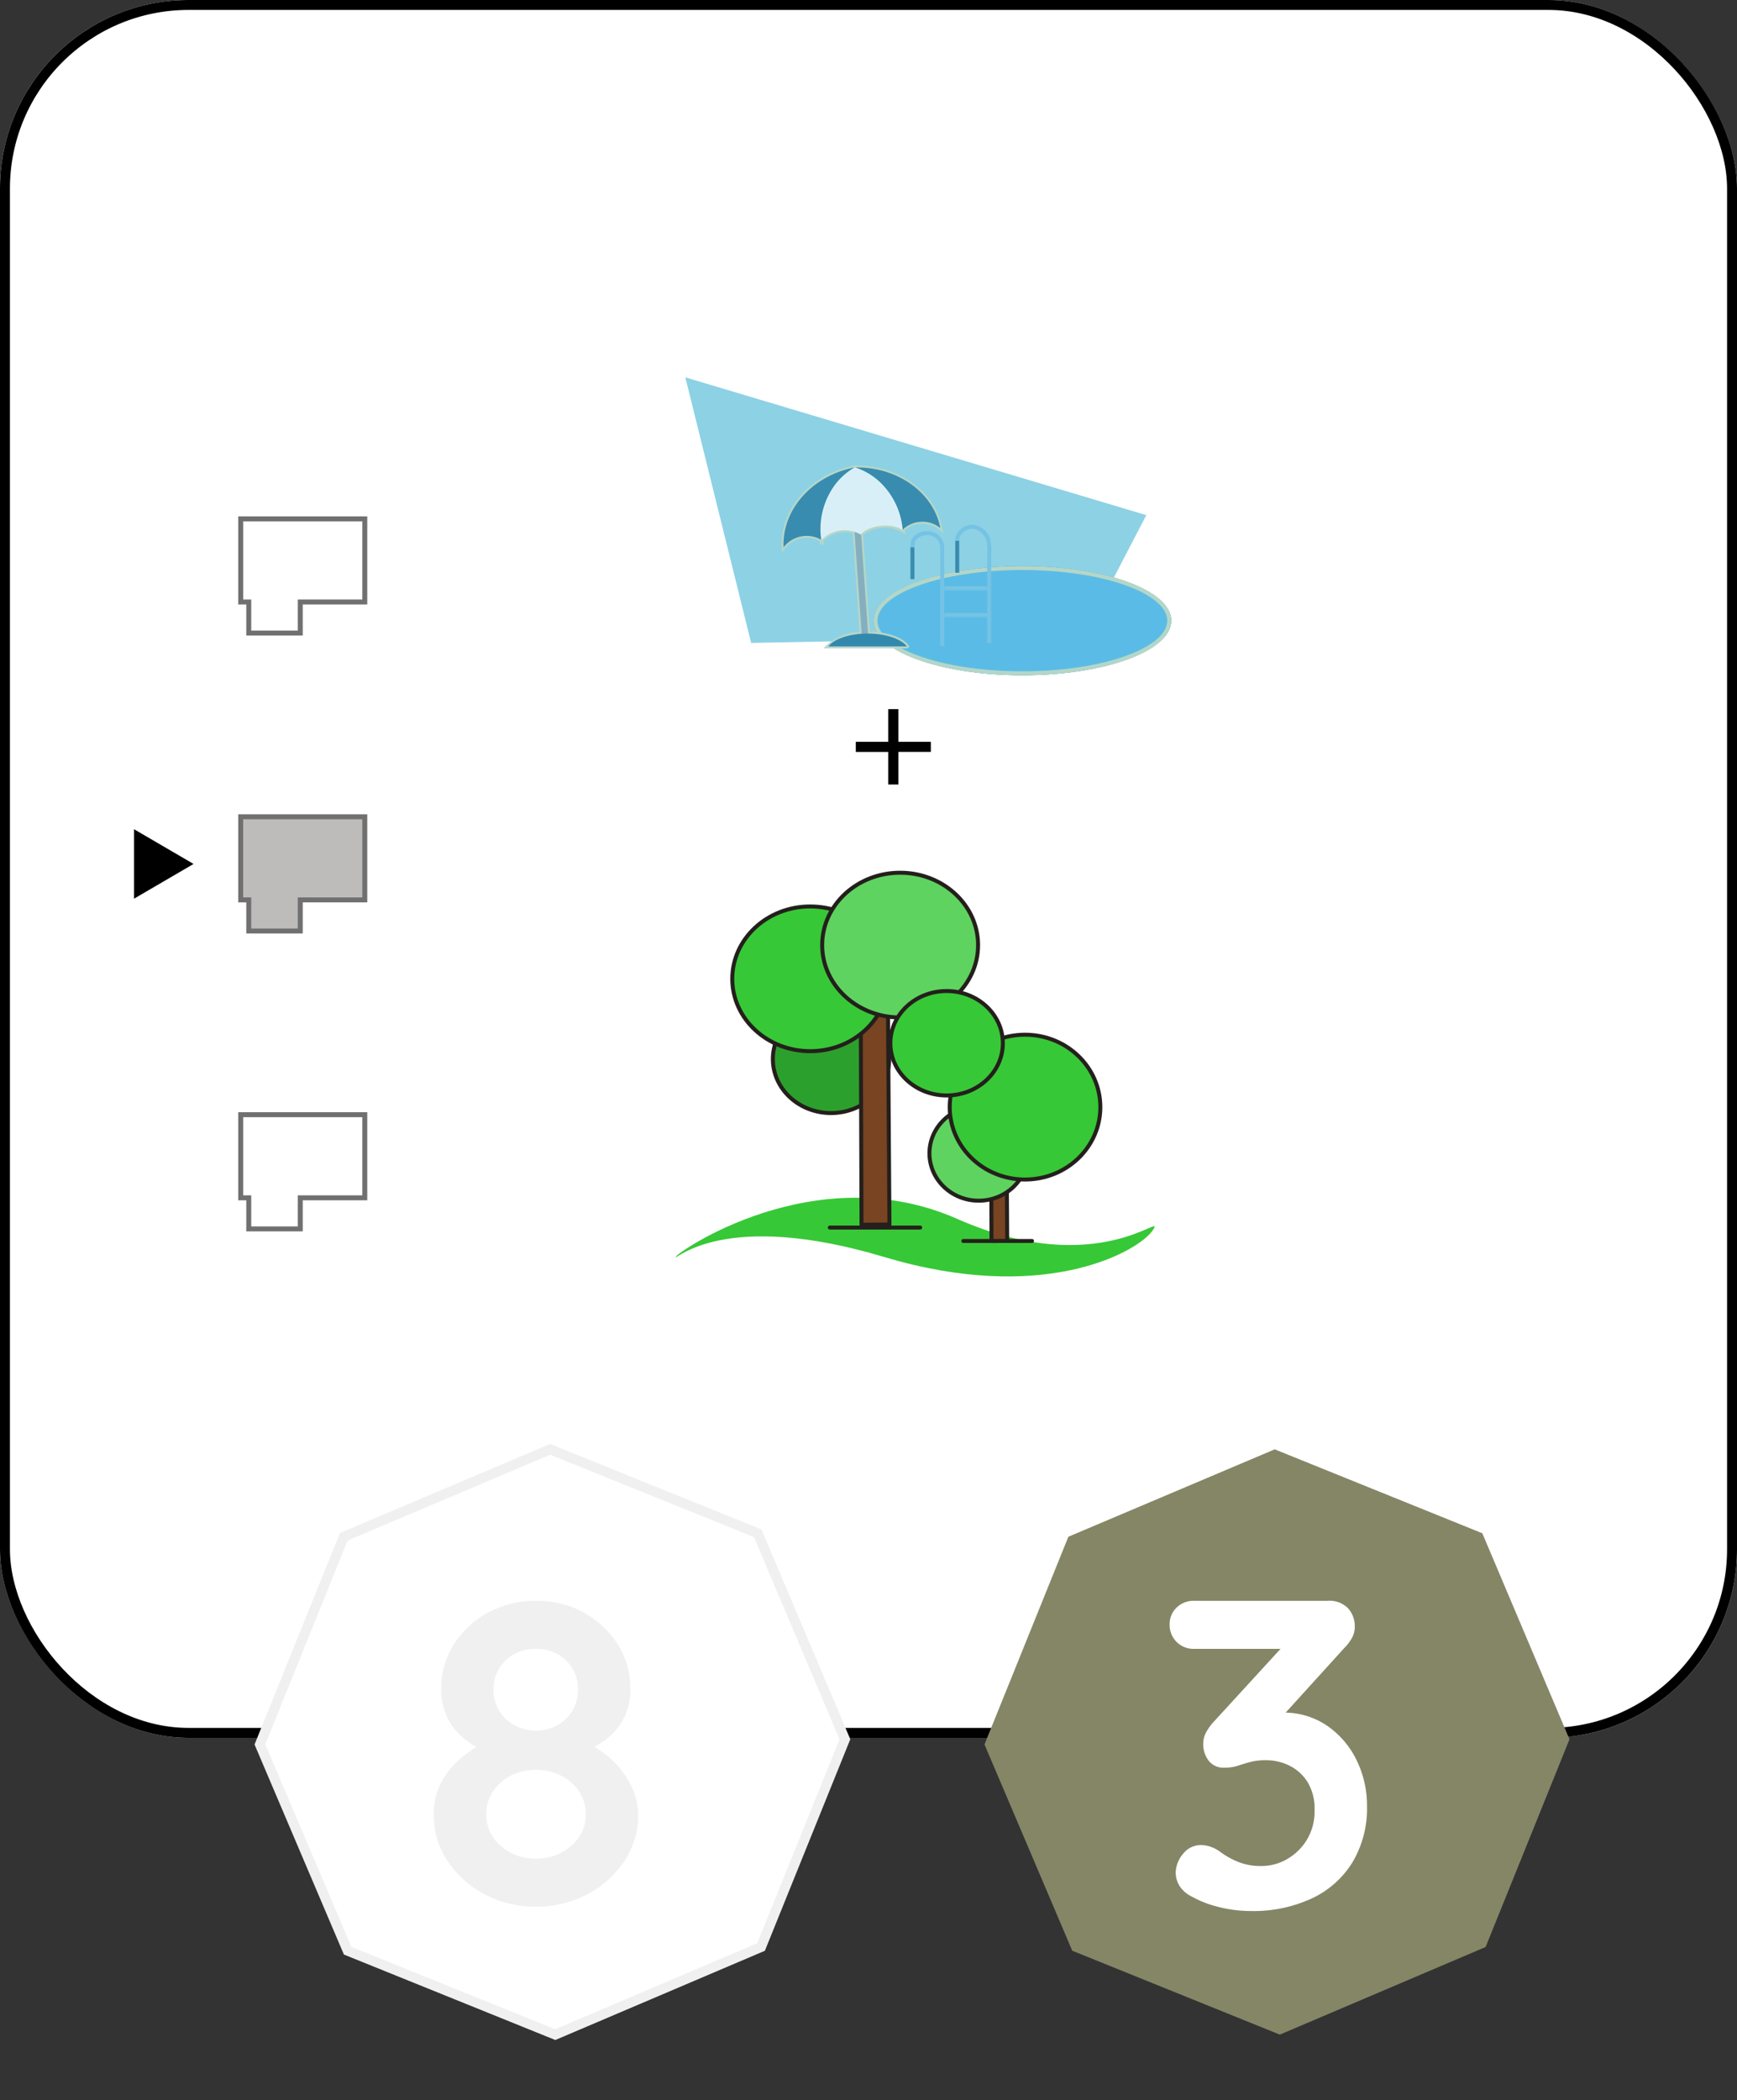 <svg xmlns="http://www.w3.org/2000/svg" width="175" height="211.501" viewBox="0 0 175 211.501">
  <rect x="0" y="0" width="175" height="211.501" fill="#333333" stroke="none"/>
  <defs>
    <style>
      .cls-1, .cls-2, .cls-5, .cls-7 {
        fill: #fff;
      }

      .cls-1 {
        stroke: #000;
      }

      .cls-2 {
        stroke: #f0f0f0;
      }

      .cls-3 {
        fill: #f0f0f0;
      }

      .cls-4 {
        fill: #858666;
      }

      .cls-6 {
        fill: #bebbbb;
      }

      .cls-12, .cls-14, .cls-8 {
        fill: #37c837;
      }

      .cls-19, .cls-20, .cls-21, .cls-26, .cls-9 {
        fill: none;
      }

      .cls-10, .cls-13, .cls-14, .cls-15, .cls-9 {
        stroke: #241f1c;
      }

      .cls-10, .cls-11, .cls-12, .cls-13, .cls-14, .cls-15, .cls-9 {
        stroke-linecap: round;
        stroke-linejoin: round;
      }

      .cls-10, .cls-11, .cls-12, .cls-13, .cls-14, .cls-15, .cls-19, .cls-20, .cls-21, .cls-9 {
        stroke-width: 0.4px;
      }

      .cls-10 {
        fill: #784421;
      }

      .cls-11, .cls-15 {
        fill: #5fd35f;
      }

      .cls-11, .cls-12 {
        stroke: rgba(36,31,28,0.99);
      }

      .cls-13 {
        fill: #2ca02c;
      }

      .cls-16 {
        fill: #8dd1e4;
      }

      .cls-17 {
        fill: #388caf;
      }

      .cls-18 {
        fill: #5abce6;
      }

      .cls-19 {
        stroke: #b4d6c8;
      }

      .cls-20 {
        stroke: #75c3e4;
      }

      .cls-21 {
        stroke: #388caf;
      }

      .cls-22 {
        fill: #85afbe;
      }

      .cls-23 {
        fill: #3289ad;
      }

      .cls-24 {
        fill: #d9eff7;
      }

      .cls-25, .cls-27 {
        stroke: none;
      }

      .cls-27 {
        fill: #707070;
      }
    </style>
  </defs>
  <g id="M_2_1_F" transform="translate(-4968 -3067)">
    <g id="Grupo_341" data-name="Grupo 341" transform="translate(4879 2834)">
      <g id="Grupo_109" data-name="Grupo 109" transform="translate(88.648 233)">
        <g id="Rectángulo_4" data-name="Rectángulo 4" class="cls-1" transform="translate(0.352)">
          <rect class="cls-25" width="175" height="175" rx="19"/>
          <rect class="cls-26" x="0.5" y="0.5" width="174" height="174" rx="18.5"/>
        </g>
      </g>
      <g id="Grupo_259" data-name="Grupo 259" transform="translate(0 -19)">
        <path id="Trazado_93" data-name="Trazado 93" class="cls-2" d="M218.453,202.505l-15.917,15.948H179.978L164,202.505V179.948L179.978,164h22.557l15.917,15.948Z" transform="translate(38.988 178.47) rotate(22)"/>
        <path id="Trazado_386" data-name="Trazado 386" class="cls-3" d="M4.928-15.62,4.84-16.632a10.055,10.055,0,0,1,2.9,1.936,8.786,8.786,0,0,1,1.892,2.6,6.77,6.77,0,0,1,.66,2.9A8.146,8.146,0,0,1,8.91-4.6,10.124,10.124,0,0,1,5.192-1.254,10.786,10.786,0,0,1,0,0,10.786,10.786,0,0,1-5.192-1.254,10.124,10.124,0,0,1-8.91-4.6,8.146,8.146,0,0,1-10.3-9.2a6.833,6.833,0,0,1,.858-3.5A8.6,8.6,0,0,1-7.282-15.18a16.649,16.649,0,0,1,2.574-1.672L-5.06-15.62a8.646,8.646,0,0,1-2.134-1.254,6.293,6.293,0,0,1-1.694-2.09,6.428,6.428,0,0,1-.66-2.992,8.136,8.136,0,0,1,1.276-4.466,9.285,9.285,0,0,1,3.454-3.19A9.9,9.9,0,0,1,0-30.8a9.735,9.735,0,0,1,4.818,1.188,9.381,9.381,0,0,1,3.41,3.19A8.136,8.136,0,0,1,9.5-21.956a6.176,6.176,0,0,1-.748,3.168,6.389,6.389,0,0,1-1.8,2.024A10.274,10.274,0,0,1,4.928-15.62Zm-9.2-6.248a4.049,4.049,0,0,0,.55,2.112A4.07,4.07,0,0,0-2.2-18.282a4.374,4.374,0,0,0,2.2.55,4.254,4.254,0,0,0,2.178-.55,4.119,4.119,0,0,0,1.5-1.474,4.049,4.049,0,0,0,.55-2.112,3.894,3.894,0,0,0-1.21-2.926A4.172,4.172,0,0,0,0-25.96a4.229,4.229,0,0,0-3.058,1.166A3.894,3.894,0,0,0-4.268-21.868ZM0-4.84a5.155,5.155,0,0,0,3.564-1.3A4.068,4.068,0,0,0,5.016-9.284a4.1,4.1,0,0,0-.66-2.288,4.678,4.678,0,0,0-1.8-1.606A5.454,5.454,0,0,0,0-13.772a5.454,5.454,0,0,0-2.552.594,4.678,4.678,0,0,0-1.8,1.606,4.1,4.1,0,0,0-.66,2.288A4.068,4.068,0,0,0-3.564-6.138,5.155,5.155,0,0,0,0-4.84Z" transform="translate(143 444)"/>
        <path id="Trazado_95" data-name="Trazado 95" class="cls-4" d="M218.453,202.505l-15.917,15.948H179.978L164,202.505V179.948L179.978,164h22.557l15.917,15.948Z" transform="translate(111.988 178.47) rotate(22)"/>
        <path id="Trazado_387" data-name="Trazado 387" class="cls-5" d="M-7-6.2a3.136,3.136,0,0,1,.858.132A3.633,3.633,0,0,1-5.1-5.544,8.218,8.218,0,0,0-3.322-4.532a6.083,6.083,0,0,0,2.4.44A5.161,5.161,0,0,0,1.65-4.774a5.612,5.612,0,0,0,2-1.936,5.529,5.529,0,0,0,.792-3.014A5.177,5.177,0,0,0,3.762-12.5a4.493,4.493,0,0,0-1.8-1.672,5.206,5.206,0,0,0-2.4-.572,6.159,6.159,0,0,0-1.606.176q-.638.176-1.232.374a4.388,4.388,0,0,1-1.386.2,1.866,1.866,0,0,1-1.562-.7,2.635,2.635,0,0,1-.55-1.672,2.427,2.427,0,0,1,.242-1.1,5.472,5.472,0,0,1,.726-1.056l7.744-8.448L3.124-25.96H-7.7a2.388,2.388,0,0,1-1.76-.7,2.388,2.388,0,0,1-.7-1.76,2.263,2.263,0,0,1,.7-1.694A2.429,2.429,0,0,1-7.7-30.8H5.764a2.632,2.632,0,0,1,2.046.748,2.7,2.7,0,0,1,.682,1.892,2.279,2.279,0,0,1-.286,1.1,4.407,4.407,0,0,1-.77,1.012l-7.788,8.58-1.188-1.5A6.53,6.53,0,0,1-.2-19.36a7.362,7.362,0,0,1,1.43-.176,7.655,7.655,0,0,1,4.51,1.342A8.925,8.925,0,0,1,8.69-14.718a10.405,10.405,0,0,1,1.034,4.6A10.589,10.589,0,0,1,8.272-4.488,9.532,9.532,0,0,1,4.18-.836,14,14,0,0,1-1.98.44a13.194,13.194,0,0,1-3.212-.4A10.584,10.584,0,0,1-7.92-1.012a3.021,3.021,0,0,1-1.3-1.166,2.641,2.641,0,0,1-.33-1.21A3,3,0,0,1-8.822-5.3,2.25,2.25,0,0,1-7-6.2Z" transform="translate(217 444)"/>
      </g>
      <g id="Grupo_352" data-name="Grupo 352" transform="translate(113.37 315.064)">
        <g id="Grupo_106" data-name="Grupo 106" transform="translate(0 0)">
          <g id="Grupo_46" data-name="Grupo 46" transform="translate(0 0)">
            <g id="Unión_22" data-name="Unión 22" class="cls-6" transform="translate(-0.37 -0.064)">
              <path class="cls-25" d="M 6.25 11.75 L 1.062 11.75 L 1.062 8.87 L 1.062 8.62 L 0.812 8.62 L 0.25 8.62 L 0.25 0.25 L 12.75 0.25 L 12.75 8.62 L 6.5 8.62 L 6.25 8.62 L 6.25 8.87 L 6.25 11.75 Z"/>
              <path class="cls-27" d="M 6 11.5 L 6 8.87 L 6 8.37 L 6.5 8.37 L 12.5 8.37 L 12.5 0.5 L 0.5 0.5 L 0.5 8.37 L 0.812 8.37 L 1.312 8.37 L 1.312 8.87 L 1.312 11.5 L 6 11.5 M 6.5 12 L 0.812 12 L 0.812 8.87 L -8.881784197001252e-16 8.87 L -8.881784197001252e-16 -8.881784197001252e-16 L 13 -8.881784197001252e-16 L 13 8.87 L 6.5 8.87 L 6.5 12 Z"/>
            </g>
          </g>
        </g>
      </g>
      <g id="Grupo_391" data-name="Grupo 391" transform="translate(113.37 285.064)">
        <g id="Grupo_106-2" data-name="Grupo 106" transform="translate(0 0)">
          <g id="Grupo_46-2" data-name="Grupo 46" transform="translate(0 0)">
            <g id="Unión_22-2" data-name="Unión 22" class="cls-7" transform="translate(-0.37 -0.064)">
              <path class="cls-25" d="M 6.25 11.75 L 1.062 11.75 L 1.062 8.87 L 1.062 8.62 L 0.812 8.62 L 0.25 8.62 L 0.25 0.25 L 12.75 0.25 L 12.75 8.62 L 6.5 8.62 L 6.25 8.62 L 6.25 8.87 L 6.25 11.75 Z"/>
              <path class="cls-27" d="M 6 11.5 L 6 8.87 L 6 8.37 L 6.5 8.37 L 12.5 8.37 L 12.5 0.5 L 0.5 0.5 L 0.5 8.37 L 0.812 8.37 L 1.312 8.37 L 1.312 8.87 L 1.312 11.5 L 6 11.5 M 6.5 12 L 0.812 12 L 0.812 8.87 L -8.881784197001252e-16 8.87 L -8.881784197001252e-16 -8.881784197001252e-16 L 13 -8.881784197001252e-16 L 13 8.87 L 6.5 8.87 L 6.5 12 Z"/>
            </g>
          </g>
        </g>
      </g>
      <g id="Grupo_392" data-name="Grupo 392" transform="translate(113.37 345.064)">
        <g id="Grupo_106-3" data-name="Grupo 106" transform="translate(0 0)">
          <g id="Grupo_46-3" data-name="Grupo 46" transform="translate(0 0)">
            <g id="Unión_22-3" data-name="Unión 22" class="cls-7" transform="translate(-0.37 -0.064)">
              <path class="cls-25" d="M 6.25 11.75 L 1.062 11.75 L 1.062 8.87 L 1.062 8.62 L 0.812 8.62 L 0.25 8.62 L 0.25 0.25 L 12.75 0.25 L 12.75 8.62 L 6.5 8.62 L 6.25 8.62 L 6.25 8.87 L 6.25 11.75 Z"/>
              <path class="cls-27" d="M 6 11.5 L 6 8.87 L 6 8.37 L 6.5 8.37 L 12.5 8.37 L 12.5 0.5 L 0.5 0.5 L 0.5 8.37 L 0.812 8.37 L 1.312 8.37 L 1.312 8.87 L 1.312 11.5 L 6 11.5 M 6.5 12 L 0.812 12 L 0.812 8.87 L -8.881784197001252e-16 8.87 L -8.881784197001252e-16 -8.881784197001252e-16 L 13 -8.881784197001252e-16 L 13 8.87 L 6.5 8.87 L 6.5 12 Z"/>
            </g>
          </g>
        </g>
      </g>
    </g>
    <path id="Polígono_3" data-name="Polígono 3" d="M3.5,0,7,6H0Z" transform="translate(4987.5 3150.5) rotate(90)"/>
    <g id="Grupo_393" data-name="Grupo 393" transform="translate(5036.074 3154.883)">
      <path id="Trazado_88" data-name="Trazado 88" class="cls-8" d="M1587.865-587.729c-.019.378,4.787-4.846,21,0,.535.159,1.061.308,1.632.46,15.192,4.031,24.077-1.113,25.44-3.154,1.411-2.11-5.4,5.173-19.729-1.149S1587.884-588.107,1587.865-587.729Z" transform="translate(-1587.865 626.422)"/>
      <g id="Grupo_60" data-name="Grupo 60" transform="translate(25.566 16.312)">
        <path id="path977-5-8" class="cls-9" d="M-51.621,326.65H-44.7" transform="translate(55.034 -305.878)"/>
        <path id="path979-8-6-6-8-5-7-2-3-7" class="cls-10" d="M-49.015,327.75l-.047-13.211h1.541l.09,13.2Z" transform="translate(55.267 -306.978)"/>
        <ellipse id="path837-1-2-8-9-4" class="cls-11" cx="4.962" cy="4.769" rx="4.962" ry="4.769" transform="translate(0 7.177)"/>
        <ellipse id="ellipse9017" class="cls-12" cx="7.587" cy="7.292" rx="7.587" ry="7.292" transform="translate(2.044)"/>
      </g>
      <g id="Grupo_61" data-name="Grupo 61" transform="translate(5.702 0)">
        <ellipse id="path4729" class="cls-13" cx="5.86" cy="5.437" rx="5.86" ry="5.437" transform="translate(4.089 13.329)"/>
        <path id="path979-8-6-6-8-5-7" class="cls-10" d="M-13.241,412.16l-.083-23.466h2.737l.16,23.446Z" transform="translate(26.262 -376.713)"/>
        <ellipse id="path4729-7" class="cls-14" cx="7.854" cy="7.288" rx="7.854" ry="7.288" transform="translate(0 3.396)"/>
        <ellipse id="path4729-7-7" class="cls-15" cx="7.854" cy="7.288" rx="7.854" ry="7.288" transform="translate(9.057)"/>
        <path id="path977-8-5-8-2-0" class="cls-9" d="M-14.931,400.952h9.107" transform="translate(24.756 -365.22)"/>
        <ellipse id="path4729-7-7-7" class="cls-14" cx="5.667" cy="5.258" rx="5.667" ry="5.258" transform="translate(15.926 11.914)"/>
      </g>
    </g>
    <g id="Grupo_394" data-name="Grupo 394" transform="translate(5037.046 3105)">
      <path id="Trazado_7" data-name="Trazado 7" class="cls-16" d="M218.625-393.293l-6.63-26.742,46.444,13.874-6.358,12.218Z" transform="translate(-211.995 420.035)"/>
      <g id="Grupo_5" data-name="Grupo 5" transform="translate(19.339 15.047)">
        <ellipse id="Elipse_10" data-name="Elipse 10" class="cls-17" cx="15" cy="5.5" rx="15" ry="5.5" transform="translate(-0.386 3.953)"/>
        <ellipse id="Elipse_11" data-name="Elipse 11" class="cls-18" cx="15" cy="5.5" rx="15" ry="5.5" transform="translate(-0.386 3.953)"/>
        <g id="Elipse_12" data-name="Elipse 12" class="cls-19" transform="translate(-0.386 3.953)">
          <ellipse class="cls-25" cx="15" cy="5.5" rx="15" ry="5.5"/>
          <ellipse class="cls-26" cx="15" cy="5.5" rx="14.8" ry="5.3"/>
        </g>
        <path id="Trazado_4" data-name="Trazado 4" class="cls-20" d="M249.153-383.622V-393.7" transform="translate(-242.613 395.626)"/>
        <line id="Línea_2" data-name="Línea 2" class="cls-20" x2="4.511" transform="translate(6.764 8.885)"/>
        <line id="Línea_3" data-name="Línea 3" class="cls-20" y1="9.658" transform="translate(11.275 2.053)"/>
        <line id="Línea_4" data-name="Línea 4" class="cls-20" x2="4.511" transform="translate(6.764 6.19)"/>
        <line id="Línea_5" data-name="Línea 5" class="cls-21" y1="3.222" transform="translate(3.542 2.053)"/>
        <line id="Línea_6" data-name="Línea 6" class="cls-21" y1="3.222" transform="translate(8.053 1.409)"/>
        <path id="Trazado_5" data-name="Trazado 5" class="cls-20" d="M244.508-394.359v.082l.05-.632a1.584,1.584,0,0,1,1.431-.777,1.462,1.462,0,0,1,1.513,1.409" transform="translate(-240.961 396.33)"/>
        <path id="Trazado_6" data-name="Trazado 6" class="cls-20" d="M244.5-394.409v.127a.882.882,0,0,1,.1-.525,1.585,1.585,0,0,1,1.416-.879,1.828,1.828,0,0,1,1.685,1.8c.02.041.041.672.041.672" transform="translate(-236.443 395.686)"/>
      </g>
      <g id="Grupo_14" data-name="Grupo 14" transform="translate(9.141 8.234)">
        <path id="Unión_2" data-name="Unión 2" class="cls-19" d="M12.428,18.027h-7.9a4.828,4.828,0,0,1,3.345-1.268l-.721-10.3a3.388,3.388,0,0,0-3.306.834c0,.014,0,.026,0,.039L3.829,7.31l-.023.031L3.8,7.29a2.944,2.944,0,0,0-3.793.75C-.162,4.246,2.9.842,7.15.017L7.181,0l.04.013C11.4-.062,15.1,2.5,15.79,6.115a2.872,2.872,0,0,0-3.8.167c0,.018,0,.037.006.055a3.728,3.728,0,0,0-4.177.4l.7,10c1.756.007,3.325.523,3.911,1.288h0ZM7.817,6.72c0-.008,0-.013,0-.013Z" transform="translate(0.75 0.828)"/>
        <rect id="Rectángulo_19" data-name="Rectángulo 19" class="cls-22" width="0.644" height="11.6" transform="matrix(0.998, -0.07, 0.07, 0.998, 7.858, 6.648)"/>
        <path id="Sustracción_1" data-name="Sustracción 1" class="cls-23" d="M7.9,1.289H0C.591.517,2.179,0,3.951,0S7.31.517,7.9,1.288Z" transform="translate(5.278 17.567)"/>
        <g id="Grupo_12" data-name="Grupo 12" transform="matrix(0.995, -0.105, 0.105, 0.995, 0, 1.662)">
          <path id="Trazado_28" data-name="Trazado 28" class="cls-17" d="M7.99,0C3.652.356.229,3.43,0,7.236a2.934,2.934,0,0,1,3.9-.308A7.485,7.485,0,0,1,7.99,0Z" transform="translate(0 0.01)"/>
          <path id="Trazado_29" data-name="Trazado 29" class="cls-17" d="M1.935,1.3A7.392,7.392,0,0,1,4.119,6.741a2.87,2.87,0,0,1,3.8.226C7.614,3.289,4.178.347,0,0A7.828,7.828,0,0,1,1.935,1.3Z" transform="translate(7.975 0.014)"/>
          <path id="Trazado_30" data-name="Trazado 30" class="cls-24" d="M8.25,6.8A7.445,7.445,0,0,0,6.261,1.5,6.718,6.718,0,0,0,4.125,0,6.575,6.575,0,0,0,1.989,1.5,7.5,7.5,0,0,0,0,6.947,3.233,3.233,0,0,1,4.014,6.8c-.011.342-.026.1,0,0s.085-.09,0,0C4.909,5.869,7.365,5.961,8.25,6.8Z" transform="translate(3.85 0)"/>
        </g>
      </g>
    </g>
    <path id="Trazado_458" data-name="Trazado 458" d="M.51-4.3V-7.59H-.51V-4.3H-3.78v1.02H-.51V0H.51V-3.285H3.78V-4.3Z" transform="translate(5058 3146)"/>
  </g>
</svg>
